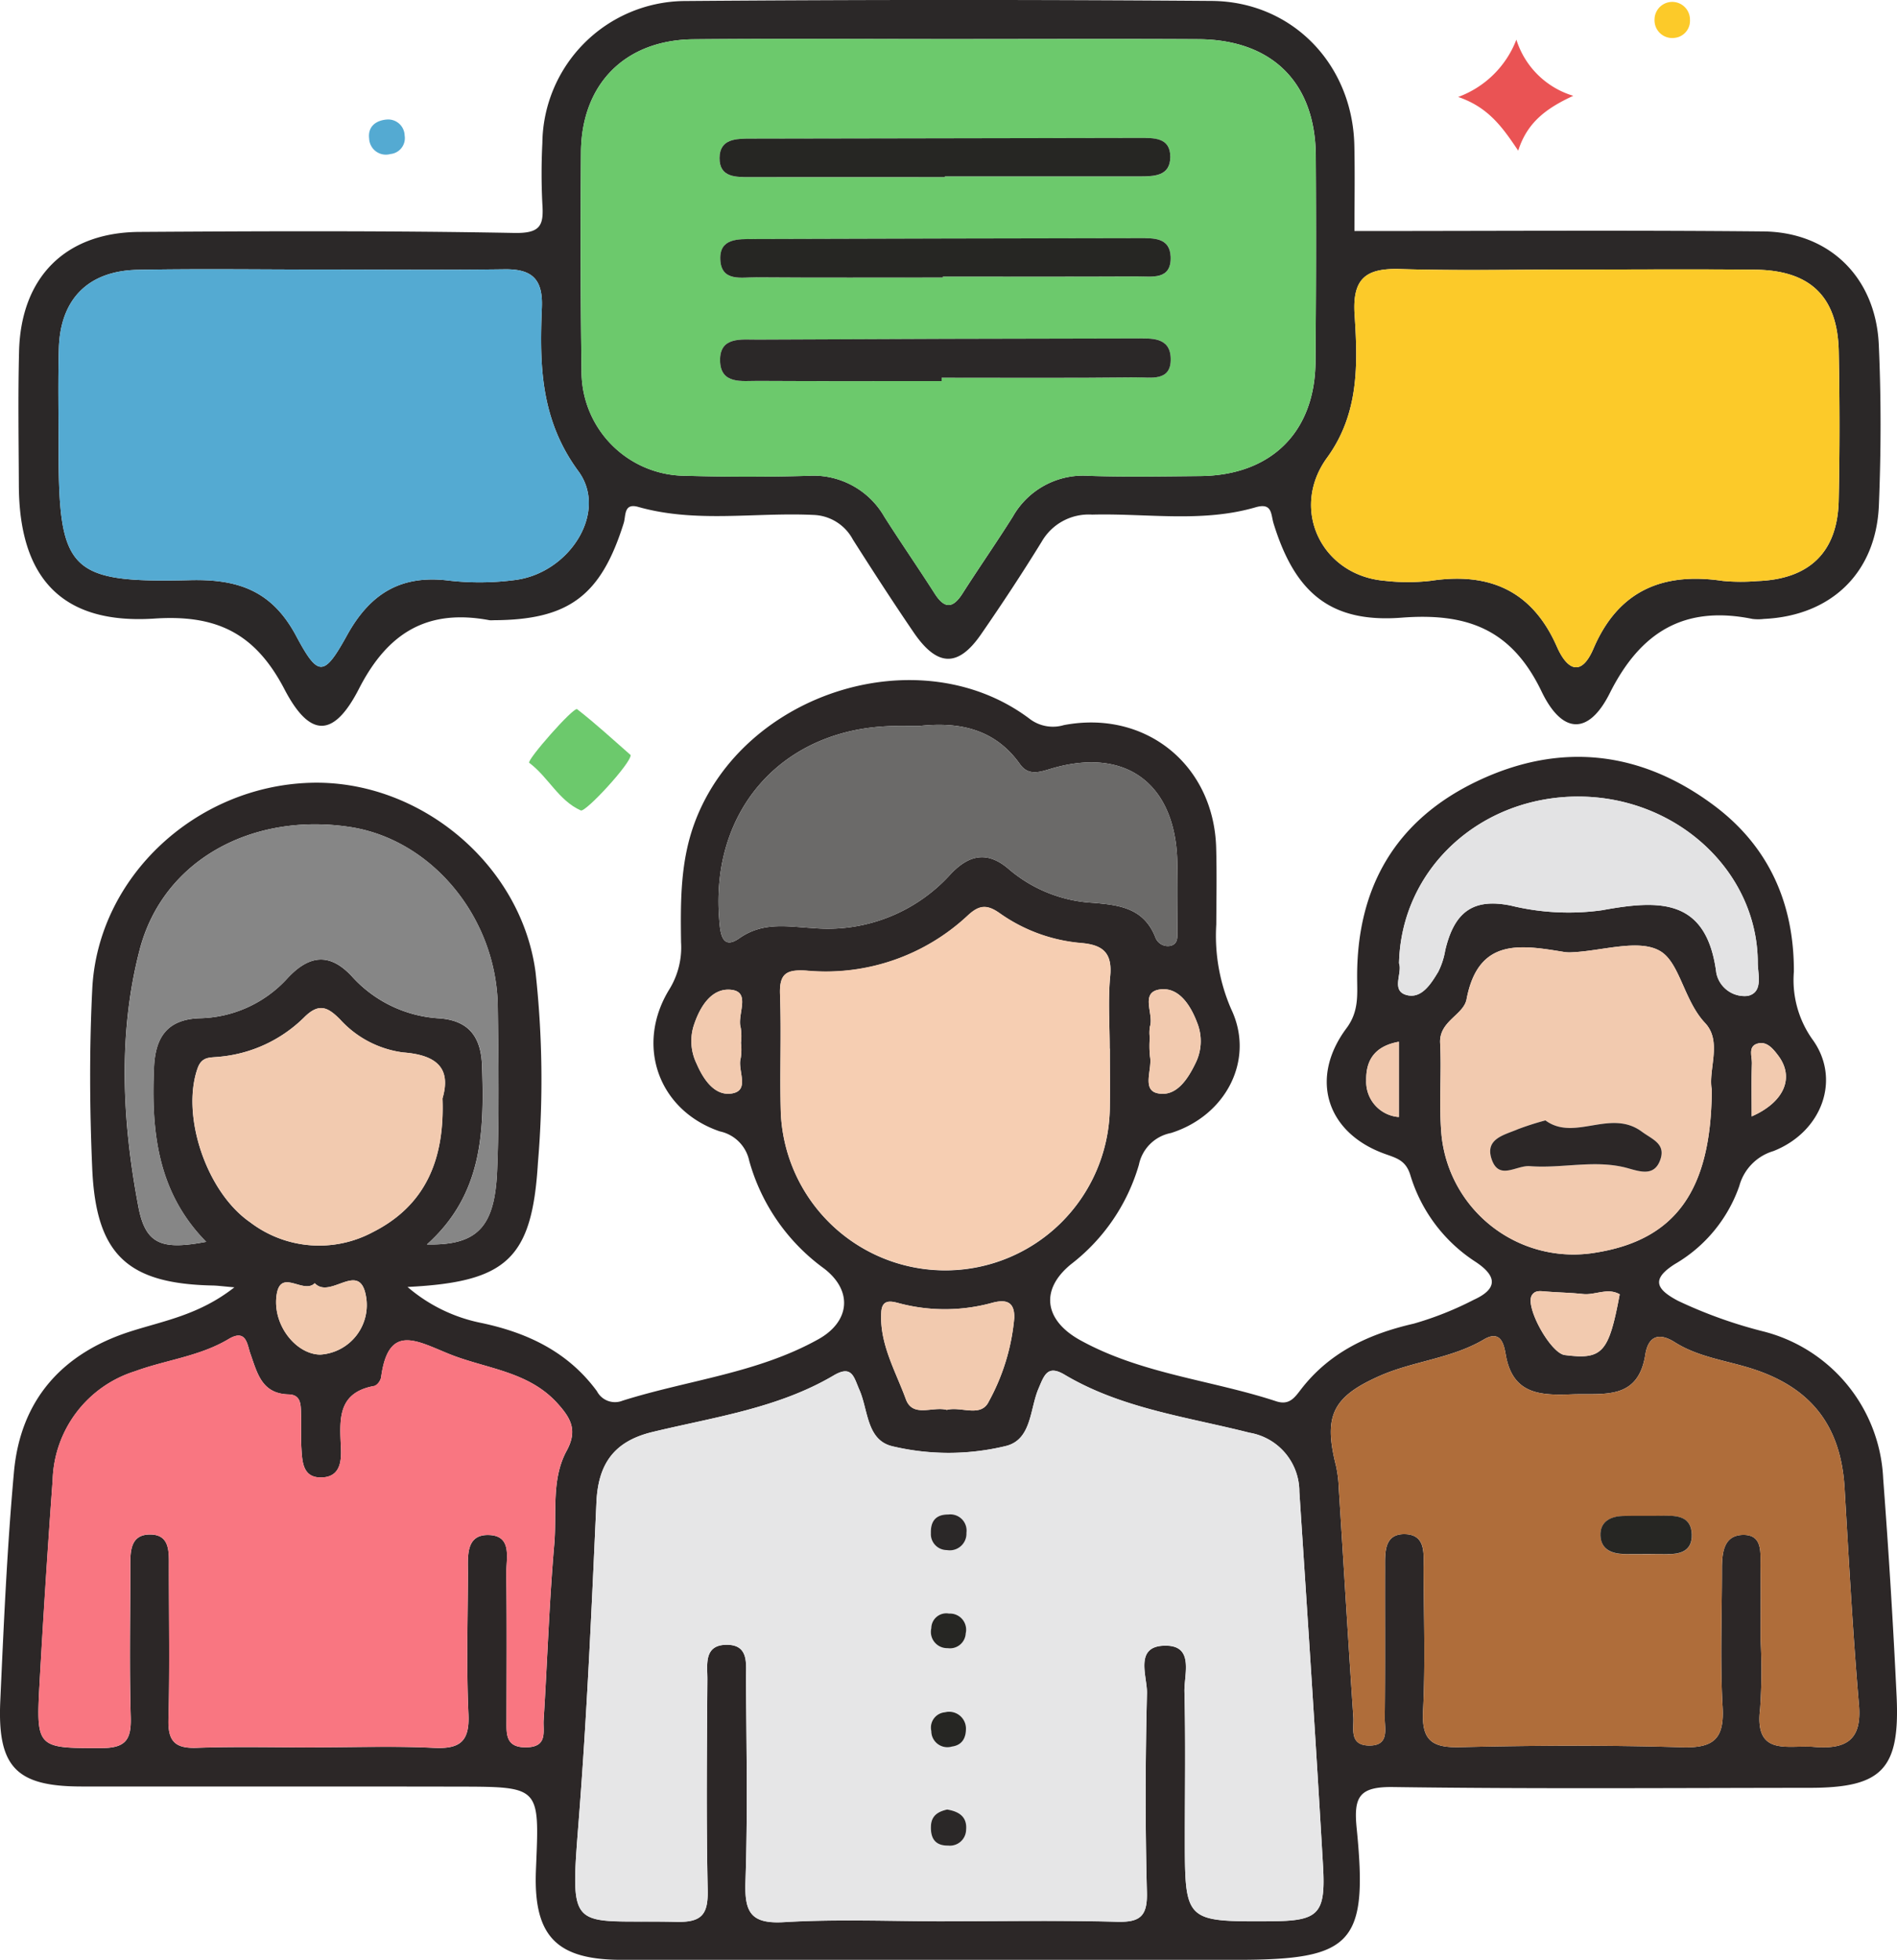 <svg id="Grupo_1018355" data-name="Grupo 1018355" xmlns="http://www.w3.org/2000/svg" xmlns:xlink="http://www.w3.org/1999/xlink" width="184.409" height="190.438" viewBox="0 0 184.409 190.438">
  <defs>
    <clipPath id="clip-path">
      <rect id="Rectángulo_351320" data-name="Rectángulo 351320" width="184.409" height="190.438" fill="none"/>
    </clipPath>
  </defs>
  <g id="Grupo_1018354" data-name="Grupo 1018354" clip-path="url(#clip-path)">
    <path id="Trazado_721588" data-name="Trazado 721588" d="M22.779,147.82c-1.168-.1-1.633-.167-2.1-.176-8.28-.172-11.349-2.992-11.714-11.37-.253-5.812-.286-11.655.005-17.464.545-10.851,10.043-19.673,21.188-20.016,10.6-.326,20.49,7.885,21.9,18.378a95.554,95.554,0,0,1,.234,18.554c-.566,9.34-3.037,11.578-12.675,12.059a15.707,15.707,0,0,0,7.189,3.5c4.52.957,8.43,2.831,11.222,6.628a1.976,1.976,0,0,0,2.484.925c6.343-2.005,13.1-2.659,19.044-5.974,3.055-1.7,3.394-4.69.548-6.875a19.328,19.328,0,0,1-7.272-10.466,3.705,3.705,0,0,0-2.859-2.857c-6.013-2.048-8.247-8.439-4.874-13.854a7.768,7.768,0,0,0,1.106-4.532c-.053-3.963-.082-7.9,1.365-11.718,4.773-12.6,21.859-17.944,32.473-10.021a3.724,3.724,0,0,0,3.376.647c7.942-1.51,14.586,3.861,14.806,11.939.068,2.476.022,4.956.01,7.433a17.845,17.845,0,0,0,1.446,8.219c2.336,4.88-.467,10.356-5.853,12.047a3.944,3.944,0,0,0-3.114,3.084,18.809,18.809,0,0,1-6.582,9.652c-3.078,2.495-2.595,5.477.871,7.392,5.964,3.294,12.736,3.863,19.054,5.939,1.27.417,1.792-.351,2.4-1.141,2.789-3.622,6.6-5.4,10.969-6.4a31.735,31.735,0,0,0,5.831-2.315c2.3-1.042,2.332-2.264.208-3.677a15.287,15.287,0,0,1-6.36-8.43c-.451-1.5-1.4-1.676-2.586-2.114-5.6-2.066-7.232-7.338-3.63-12.167,1.217-1.63,1.047-3.231,1.039-4.906-.044-8.784,3.74-15.32,11.66-19.1,8.072-3.851,15.928-2.971,23.078,2.389,5.3,3.975,7.744,9.515,7.718,16.12a9.951,9.951,0,0,0,1.775,6.536c2.854,3.865.988,9.02-3.763,10.893a4.866,4.866,0,0,0-3.317,3.394,14.16,14.16,0,0,1-6.262,7.584c-2.319,1.473-1.841,2.44.307,3.574a45.077,45.077,0,0,0,8.351,2.988A15.469,15.469,0,0,1,183.065,166.4q.8,10.56,1.305,21.14c.342,7.115-1.421,8.912-8.439,8.916-13.505.01-27.012.112-40.514-.076-3.281-.045-3.842.94-3.535,3.995,1.127,11.235-.4,12.794-11.628,12.794q-29.922,0-59.843,0c-6.3,0-8.526-2.3-8.319-8.527.008-.248.019-.495.029-.743.313-7.516.313-7.544-7.424-7.56-12.265-.025-24.53,0-36.795-.013-6.312-.007-8.163-1.882-7.875-8.293.334-7.424.659-14.856,1.328-22.254.632-7,4.669-11.539,11.323-13.669,3.259-1.043,6.692-1.61,10.1-4.285m69.062,61.6c5.576,0,11.154-.1,16.726.051,2.251.062,2.986-.522,2.924-2.871-.169-6.439-.153-12.887.006-19.326.041-1.673-1.316-4.675,1.872-4.633,2.731.036,1.731,2.813,1.772,4.481.116,4.706.041,9.416.041,14.124,0,8.212,0,8.212,8.252,8.174,4.745-.022,5.452-.634,5.177-5.4-.7-12.116-1.5-24.226-2.3-36.336a5.81,5.81,0,0,0-4.853-5.735c-6.088-1.545-12.423-2.344-17.964-5.635-1.676-1-1.986.052-2.545,1.362-.843,1.973-.656,4.924-3.144,5.558a23.6,23.6,0,0,1-11.036.036c-2.543-.584-2.361-3.528-3.229-5.491-.531-1.2-.695-2.454-2.49-1.4-5.433,3.2-11.634,4.051-17.619,5.5-3.743.9-5.282,3.095-5.451,6.833-.464,10.269-.914,20.545-1.713,30.791-.886,11.383-.865,9.745,9.487,9.977,2.509.057,3.092-.756,3.041-3.124-.147-6.812-.074-13.629-.031-20.443.009-1.4-.374-3.337,1.855-3.359s1.888,1.908,1.9,3.317c.042,6.566.173,13.139-.05,19.7-.1,2.967.5,4.131,3.765,3.935,5.185-.31,10.4-.083,15.607-.083m79.309-27.359a54.566,54.566,0,0,1-.046,6.686c-.586,4.7,2.69,3.514,5.218,3.72,3.032.248,4.691-.556,4.391-4.067-.6-7.023-.984-14.065-1.4-21.1-.359-6.047-3.271-9.805-9.158-11.632-2.473-.767-5.1-1.1-7.343-2.518-1.595-1.01-2.592-.549-2.868,1.2-.707,4.482-4.062,3.745-7.134,3.86-3.047.114-5.75.028-6.431-3.83-.164-.932-.438-2.5-2.13-1.5-3.146,1.859-6.852,2.093-10.128,3.54-4.608,2.037-5.469,3.9-4.248,8.724a12.059,12.059,0,0,1,.272,2.2c.472,7.407.912,14.815,1.415,22.22.075,1.1-.441,2.748,1.528,2.773,2.005.027,1.514-1.6,1.526-2.721.052-4.832.017-9.665.029-14.5,0-1.492-.126-3.377,1.951-3.319s1.787,2,1.794,3.447c.022,4.585.177,9.178-.052,13.751-.144,2.875.9,3.569,3.615,3.5,7.183-.172,14.377-.205,21.557.01,3.089.093,4.126-.813,3.948-3.935-.254-4.446-.06-8.918-.064-13.379,0-1.563.15-3.306,2.077-3.322s1.652,1.8,1.67,3.122c.034,2.354.01,4.709.012,7.063M30.641,192.522c3.839,0,7.684-.14,11.512.05,2.531.125,3.51-.579,3.387-3.266-.208-4.572-.065-9.16-.052-13.74,0-1.6-.224-3.72,2-3.676,2.371.046,1.707,2.307,1.728,3.787.068,4.7.03,9.41.024,14.114,0,1.4-.154,2.787,1.979,2.729,2.045-.057,1.56-1.545,1.63-2.656.358-5.682.537-11.378,1.031-17.048.265-3.054-.316-6.319,1.208-9.115,1.084-1.987.394-3.164-.856-4.561-2.859-3.2-7-3.387-10.618-4.861-3.192-1.3-5.862-2.923-6.562,2.272-.043.317-.382.8-.648.851-3.7.662-3.365,3.383-3.258,6.089.049,1.231-.082,2.686-1.744,2.8-1.952.13-2.019-1.444-2.1-2.822-.067-1.111-.006-2.229-.038-3.342-.025-.861.024-1.874-1.208-1.9-2.617-.066-3.04-2.062-3.715-3.951-.313-.876-.378-2.464-2.12-1.423-2.807,1.679-6.079,2.022-9.083,3.122a11.419,11.419,0,0,0-8.017,10.558q-.724,10-1.287,20.006c-.333,6.066-.15,6.069,6.032,6.056,2.391-.005,2.906-.847,2.844-3.025-.138-4.825-.039-9.657-.044-14.485,0-1.525-.06-3.306,2.027-3.241,1.845.057,1.728,1.746,1.727,3.127,0,4.953.092,9.908-.042,14.857-.057,2.127.658,2.815,2.755,2.741,3.833-.135,7.675-.039,11.513-.038m77.244-67.9h-.014c0-2.35-.173-4.716.049-7.045.218-2.293-.743-3.043-2.848-3.217a16.022,16.022,0,0,1-7.912-2.908c-1.234-.863-1.987-.792-3.109.258a20.209,20.209,0,0,1-15.679,5.334c-1.958-.122-2.621.312-2.548,2.319.138,3.829-.034,7.668.076,11.5a16,16,0,0,0,31.98-.3c.033-1.979.005-3.958.005-5.936M89.33,93.275c-1.3,0-1.8,0-2.294,0-10.8.112-17.988,8.011-17.122,18.784.1,1.283.241,3.045,1.955,1.842,2.347-1.646,4.753-1.118,7.143-.993a16.077,16.077,0,0,0,13.344-5.177c1.819-1.966,3.65-2.368,5.773-.494a13.742,13.742,0,0,0,8.142,3.22c2.626.218,4.909.539,6.032,3.319a1.29,1.29,0,0,0,1.475.858c.792-.185.668-.936.673-1.519.02-2.226.048-4.455-.007-6.68-.185-7.465-4.877-11.063-11.957-9.1-1.249.346-2.438.917-3.343-.361-2.682-3.78-6.535-4.047-9.815-3.7m77.075,35.338c-.374-1.958,1.05-4.67-.659-6.482-2.031-2.156-2.443-5.79-4.3-6.946-2.05-1.277-5.656-.054-8.584.077a3.623,3.623,0,0,1-.741-.016c-4.239-.689-8.407-1.463-9.556,4.584-.292,1.537-2.678,2.118-2.569,4.251.152,2.961-.129,5.951.129,8.9a12.892,12.892,0,0,0,14.948,11.476c7.781-1.225,11.285-6.026,11.329-15.841m-124.9,15.04c4.9.1,6.6-1.679,6.824-7.165.218-5.311.133-10.64.063-15.959-.115-8.628-6.4-16.216-14.341-17.437-9.457-1.454-18.192,3.154-20.474,11.936-2.121,8.16-1.7,16.686-.117,24.982.7,3.656,2.271,4.2,6.584,3.386-4.758-4.839-5.345-10.759-5.068-16.959.132-2.948,1.31-4.653,4.421-4.767a11.845,11.845,0,0,0,8.547-3.878c2.086-2.254,4.106-2.538,6.289-.165a12.392,12.392,0,0,0,8.485,4.054c2.87.216,4.052,1.809,4.147,4.636.209,6.285.106,12.439-5.36,17.336m1.512-14.2c.823-2.8-.412-4.2-3.813-4.456a10,10,0,0,1-6.136-3.2c-1.229-1.241-2.089-1.645-3.554-.156a13.435,13.435,0,0,1-8.255,3.781c-.811.094-1.63-.065-2.045,1.1-1.623,4.557.819,12.015,5.1,14.973a11.061,11.061,0,0,0,11.912.97c5.113-2.575,7.014-7.02,6.787-13.011M136,116.334c.354.949-.83,2.68.757,3.089,1.441.372,2.358-1.1,3.056-2.264a7.356,7.356,0,0,0,.679-2.089c.873-3.7,2.682-5.092,6.366-4.347a23.694,23.694,0,0,0,8.851.458c5.549-1.01,10.2-1.248,11.137,6.1a2.8,2.8,0,0,0,3.068,2.219c1.517-.359.966-2.091.962-3.221-.026-8.887-7.878-16.126-17.419-16.146-9.582-.02-17.252,7.04-17.456,16.2m-43.96,43.4c1.371-.38,3.32.794,4.089-.834a20.625,20.625,0,0,0,2.467-8.088c.054-1.656-.86-1.832-2.154-1.483a17.328,17.328,0,0,1-8.805.1c-.775-.19-1.875-.629-1.966.781-.2,3.08,1.38,5.726,2.385,8.475.674,1.845,2.633.667,3.984,1.047M30.6,147.42c-1.138,1.135-3.422-1.617-3.733,1.328-.3,2.85,1.969,5.587,4.265,5.61a4.82,4.82,0,0,0,4.432-5.75c-.64-3.4-3.464.414-4.964-1.188m81.175-23.852a9.861,9.861,0,0,0,.019,1.829c.236,1.234-.817,3.228.728,3.564,1.805.394,2.944-1.35,3.714-2.957a4.793,4.793,0,0,0,.136-3.91c-.639-1.691-1.762-3.423-3.536-3.228-2.083.228-.644,2.377-1.046,3.607a3.7,3.7,0,0,0-.016,1.095M157.454,148.5c-1.183-.68-2.388.106-3.583-.029-1.22-.136-2.453-.141-3.676-.249-.5-.045-.989-.115-1.287.38-.675,1.12,1.822,5.621,3.2,5.8,3.668.471,4.282-.2,5.344-5.9M72.029,124.069a5.235,5.235,0,0,0-.022-1.474c-.387-1.263,1.042-3.478-.932-3.686-1.918-.2-3.068,1.667-3.668,3.582a5.01,5.01,0,0,0,.312,3.6c.653,1.52,1.756,3.168,3.43,2.891,1.807-.3.507-2.265.859-3.438a5.319,5.319,0,0,0,.022-1.474m63.954-.112c-2.481.448-3.207,1.939-3.173,3.765a3.433,3.433,0,0,0,3.173,3.55Zm34.3,7.253c3.2-1.406,4.172-3.8,2.575-5.915-.5-.665-1.147-1.472-2.088-1.135-.845.3-.446,1.246-.468,1.9-.056,1.676-.019,3.357-.019,5.147" transform="translate(0 -22.728)" fill="#2c2727"/>
    <path id="Trazado_721589" data-name="Trazado 721589" d="M132.282,22.451c13.485,0,26.616-.089,39.746.038,6.445.063,10.933,4.489,11.226,11,.234,5.2.221,10.416.009,15.612-.268,6.569-4.645,10.739-11.178,11.042a4.6,4.6,0,0,1-1.113,0c-6.581-1.338-10.866,1.223-13.872,7.219-2.034,4.059-4.607,4.036-6.631-.176-2.906-6.045-7.226-7.655-13.6-7.166-6.945.533-10.381-2.451-12.448-9.151-.275-.891-.106-2.052-1.746-1.574-5.224,1.521-10.59.571-15.89.711a5.267,5.267,0,0,0-4.9,2.621c-1.88,3.055-3.857,6.055-5.9,9.007-2.235,3.237-4.264,3.172-6.558-.19-2.023-2.964-3.972-5.98-5.9-9.009a4.516,4.516,0,0,0-3.874-2.4c-5.667-.265-11.395.811-17-.778-1.423-.4-1.18.854-1.408,1.58-2.216,7.07-5.354,9.41-12.676,9.431a2.06,2.06,0,0,1-.371,0c-5.987-1.126-9.87,1.162-12.684,6.654-2.455,4.793-4.77,4.794-7.238.07C25.466,61.6,21.762,59.7,15.647,60.107c-9.018.6-13.168-3.937-13.2-12.958-.018-4.338-.088-8.678.021-13.013.182-7.209,4.51-11.556,11.7-11.6,12.145-.077,24.293-.125,36.435.1,2.541.048,2.881-.714,2.736-2.807a58.264,58.264,0,0,1,0-5.946A13.948,13.948,0,0,1,67.085.1q25.654-.2,51.309-.01c7.834.054,13.7,6.15,13.877,14.026.064,2.827.01,5.658.01,8.337M92.944,3.8c-8.3,0-16.608-.06-24.911.019C61.381,3.88,57.138,8.162,57.093,14.8c-.048,7.064-.05,14.129.057,21.191a10.132,10.132,0,0,0,10.087,10.24q5.944.172,11.9.008a7.947,7.947,0,0,1,7.452,3.982c1.595,2.508,3.289,4.953,4.889,7.458.952,1.493,1.76,1.473,2.705-.007,1.6-2.505,3.3-4.944,4.884-7.46a7.858,7.858,0,0,1,7.446-3.971c3.59.117,7.188.051,10.782.018,6.878-.065,11.137-4.251,11.2-11.073q.088-10.038.029-20.077c-.049-7.093-4.257-11.257-11.407-11.3C109.055,3.764,101,3.8,92.944,3.8M153.8,26.192c-5.694,0-11.391.126-17.08-.048-3.307-.1-4.659.892-4.423,4.447.318,4.787.442,9.6-2.676,13.885-3.645,5.011-.526,11.456,5.624,11.962a19.471,19.471,0,0,0,4.45,0c5.694-.856,9.872.949,12.271,6.412.949,2.159,2.327,3.04,3.555.17,2.418-5.651,6.755-7.436,12.564-6.572a18.721,18.721,0,0,0,3.338.016c5.078-.169,7.823-2.8,7.933-7.813.106-4.825.1-9.655.006-14.481-.1-5.325-2.739-7.9-8.11-7.962-5.816-.063-11.635-.014-17.452-.016m-121.958,0c-5.942,0-11.887-.086-17.827.027-4.839.093-7.546,2.854-7.679,7.651-.089,3.216-.024,6.437-.025,9.656,0,11.971.967,13.138,12.809,12.849,4.723-.115,7.966,1.077,10.283,5.417,2.147,4.02,2.7,4,4.946-.06,2.265-4.1,5.287-5.906,9.95-5.31a26.225,26.225,0,0,0,6.3-.051c5.342-.621,9.18-6.595,6.238-10.588-3.679-4.994-3.782-10.318-3.547-15.879.118-2.793-.96-3.771-3.622-3.737-5.941.078-11.884.025-17.827.024" transform="translate(-0.615 0)" fill="#2b2828"/>
    <path id="Trazado_721590" data-name="Trazado 721590" d="M78.994,97.07c.08.755-4.381,5.588-4.841,5.383-2.167-.965-3.168-3.256-5.014-4.627-.294-.219,4.32-5.473,4.657-5.211,1.848,1.436,3.571,3.034,5.2,4.455" transform="translate(-17.691 -23.7)" fill="#6cc96c"/>
    <path id="Trazado_721591" data-name="Trazado 721591" d="M201.693,10.634c-2.67,1.231-4.485,2.611-5.353,5.33-1.474-2.182-2.836-4.2-5.836-5.218a9.6,9.6,0,0,0,5.658-5.571,8.292,8.292,0,0,0,5.531,5.459" transform="translate(-48.754 -1.324)" fill="#ea5354"/>
    <path id="Trazado_721592" data-name="Trazado 721592" d="M51.672,17.161a1.548,1.548,0,0,1-1.382,1.8,1.627,1.627,0,0,1-2.068-1.495c-.155-1.235.74-1.793,1.758-1.86a1.6,1.6,0,0,1,1.692,1.552" transform="translate(-12.337 -3.994)" fill="#54aad2"/>
    <path id="Trazado_721593" data-name="Trazado 721593" d="M218.058,3.738a1.723,1.723,0,0,1-1.9-1.8,1.722,1.722,0,1,1,3.444.039,1.668,1.668,0,0,1-1.54,1.759" transform="translate(-55.319 -0.051)" fill="#fcca29"/>
    <path id="Trazado_721594" data-name="Trazado 721594" d="M111.073,232.5c-5.2,0-10.421-.227-15.607.083-3.261.195-3.865-.969-3.764-3.935.223-6.56.092-13.132.05-19.7-.009-1.409.339-3.338-1.9-3.316s-1.845,1.956-1.854,3.358c-.044,6.815-.116,13.632.031,20.443.051,2.369-.533,3.181-3.042,3.124-10.352-.232-10.373,1.406-9.486-9.977.8-10.247,1.247-20.522,1.712-30.792.17-3.738,1.708-5.929,5.452-6.833,5.985-1.444,12.185-2.291,17.619-5.5,1.795-1.059,1.958.194,2.49,1.4.868,1.962.686,4.906,3.229,5.49a23.588,23.588,0,0,0,11.037-.035c2.487-.635,2.3-3.586,3.143-5.558.56-1.31.869-2.357,2.545-1.362,5.54,3.29,11.876,4.089,17.964,5.635a5.809,5.809,0,0,1,4.853,5.735c.793,12.11,1.6,24.22,2.3,36.336.274,4.768-.433,5.38-5.177,5.4-8.253.037-8.253.037-8.253-8.175,0-4.708.076-9.419-.04-14.124-.041-1.667.958-4.444-1.772-4.48-3.188-.042-1.831,2.959-1.871,4.632-.16,6.439-.176,12.887-.007,19.326.061,2.35-.673,2.934-2.925,2.872-5.571-.154-11.15-.051-16.726-.051m.337-39.525c-1.22-.011-1.727.661-1.7,1.807a1.556,1.556,0,0,0,1.559,1.648,1.621,1.621,0,0,0,1.9-1.676,1.575,1.575,0,0,0-1.768-1.779m-.113,28.667c-.779.174-1.525.523-1.569,1.6-.046,1.144.36,1.921,1.665,1.9a1.574,1.574,0,0,0,1.754-1.511c.118-1.213-.591-1.788-1.849-1.991m.054-15.682a1.531,1.531,0,0,0,1.758-1.437,1.569,1.569,0,0,0-1.616-1.923,1.458,1.458,0,0,0-1.729,1.42,1.579,1.579,0,0,0,1.586,1.939m1.781,7.747a1.634,1.634,0,0,0-2.038-1.514,1.492,1.492,0,0,0-1.33,1.819,1.564,1.564,0,0,0,2.005,1.51c1-.138,1.382-.848,1.363-1.815" transform="translate(-19.233 -45.81)" fill="#e6e6e7"/>
    <path id="Trazado_721595" data-name="Trazado 721595" d="M215.646,203.99c0-2.354.023-4.709-.011-7.063-.019-1.325.25-3.138-1.67-3.121s-2.078,1.76-2.077,3.322c0,4.461-.19,8.933.064,13.379.178,3.122-.859,4.028-3.948,3.935-7.18-.216-14.375-.182-21.557-.01-2.716.065-3.76-.63-3.615-3.5.23-4.573.074-9.166.052-13.751-.007-1.452.3-3.389-1.794-3.447s-1.947,1.827-1.951,3.32c-.012,4.832.023,9.665-.029,14.5-.012,1.118.479,2.748-1.526,2.721-1.969-.025-1.452-1.67-1.528-2.773-.5-7.4-.943-14.813-1.415-22.22a12.133,12.133,0,0,0-.271-2.2c-1.222-4.821-.361-6.688,4.247-8.724,3.276-1.447,6.982-1.68,10.128-3.54,1.692-1,1.965.566,2.13,1.5.682,3.857,3.384,3.943,6.432,3.829,3.072-.115,6.427.622,7.133-3.86.276-1.749,1.274-2.21,2.868-1.2,2.24,1.417,4.869,1.751,7.343,2.518,5.886,1.827,8.8,5.585,9.157,11.633.418,7.038.8,14.079,1.4,21.1.3,3.511-1.359,4.315-4.391,4.067-2.528-.206-5.8.982-5.218-3.72a54.272,54.272,0,0,0,.045-6.686m-11.391-8.32c.735,0,1.471-.013,2.206,0,1.359.028,2.548-.26,2.5-1.926s-1.311-1.826-2.63-1.8c-1.348.022-2.7-.012-4.045.023-1.237.033-2.256.538-2.2,1.906s1.115,1.771,2.338,1.79c.613.01,1.225,0,1.839.01" transform="translate(-44.496 -44.655)" fill="#af6d3a"/>
    <path id="Trazado_721596" data-name="Trazado 721596" d="M31.924,214.429c-3.839,0-7.68-.1-11.514.038-2.1.074-2.812-.613-2.755-2.741.133-4.949.039-9.9.042-14.856,0-1.381.119-3.07-1.726-3.127-2.087-.065-2.028,1.716-2.027,3.241,0,4.829-.1,9.66.044,14.485.063,2.179-.453,3.02-2.844,3.025-6.183.013-6.366.011-6.032-6.056q.55-10.008,1.287-20.006a11.419,11.419,0,0,1,8.017-10.558c3-1.1,6.276-1.444,9.083-3.122,1.741-1.042,1.807.547,2.12,1.423.675,1.889,1.1,3.884,3.715,3.951,1.232.031,1.183,1.043,1.208,1.9.032,1.113-.029,2.231.038,3.342.083,1.379.15,2.952,2.1,2.822,1.662-.11,1.793-1.566,1.744-2.8-.108-2.705-.44-5.426,3.258-6.089a1.178,1.178,0,0,0,.647-.851c.7-5.2,3.371-3.572,6.563-2.272,3.618,1.474,7.759,1.665,10.617,4.861,1.25,1.4,1.941,2.574.857,4.562-1.524,2.8-.943,6.061-1.208,9.114-.493,5.67-.672,11.366-1.03,17.048-.07,1.112.414,2.6-1.631,2.656-2.132.058-1.98-1.333-1.978-2.729.006-4.7.043-9.41-.024-14.114-.022-1.48.643-3.74-1.728-3.787-2.224-.044-1.995,2.078-2,3.676-.013,4.581-.157,9.169.052,13.741.122,2.686-.856,3.391-3.387,3.265-3.829-.19-7.674-.049-11.512-.05" transform="translate(-1.283 -44.635)" fill="#f97681"/>
    <path id="Trazado_721597" data-name="Trazado 721597" d="M133.963,132.2c0,1.979.028,3.958-.005,5.936a16,16,0,0,1-31.98.3c-.11-3.831.062-7.671-.076-11.5-.073-2.007.589-2.441,2.548-2.319a20.209,20.209,0,0,0,15.679-5.334c1.121-1.05,1.875-1.121,3.109-.258a16.022,16.022,0,0,0,7.912,2.908c2.106.175,3.066.924,2.848,3.217-.222,2.329-.049,4.7-.049,7.045Z" transform="translate(-26.078 -30.31)" fill="#f6ceb2"/>
    <path id="Trazado_721598" data-name="Trazado 721598" d="M113.353,94.772c3.28-.346,7.133-.08,9.814,3.7.906,1.277,2.094.707,3.343.36,7.081-1.964,11.774,1.633,11.957,9.1.055,2.226.028,4.454.007,6.681-.005.583.119,1.333-.673,1.519a1.288,1.288,0,0,1-1.474-.858c-1.123-2.78-3.406-3.1-6.033-3.318a13.74,13.74,0,0,1-8.142-3.221c-2.124-1.874-3.956-1.472-5.773.494a16.078,16.078,0,0,1-13.345,5.177c-2.389-.124-4.8-.652-7.142.993-1.715,1.2-1.853-.56-1.956-1.842-.865-10.774,6.325-18.672,17.123-18.784.495-.005.99,0,2.294,0" transform="translate(-24.022 -24.226)" fill="#6b6a69"/>
    <path id="Trazado_721599" data-name="Trazado 721599" d="M214.556,137.486c-.044,9.814-3.549,14.615-11.33,15.841a12.892,12.892,0,0,1-14.948-11.476c-.258-2.947.023-5.937-.129-8.9-.11-2.133,2.276-2.714,2.569-4.251,1.149-6.046,5.317-5.273,9.556-4.584a3.622,3.622,0,0,0,.741.016c2.928-.13,6.535-1.353,8.584-.077,1.856,1.156,2.266,4.79,4.3,6.946,1.708,1.813.284,4.525.659,6.482m-16.173,2.988a27.608,27.608,0,0,0-2.652.846c-1.308.568-3.258.911-2.579,2.921.71,2.1,2.394.577,3.711.679,3.2.248,6.428-.682,9.583.214,1.269.36,2.554.747,3.107-.853.53-1.534-.765-1.95-1.807-2.717-3.056-2.249-6.542.992-9.364-1.089" transform="translate(-48.151 -31.601)" fill="#f2caaf"/>
    <path id="Trazado_721600" data-name="Trazado 721600" d="M45.681,148.474c5.465-4.9,5.567-11.05,5.358-17.336-.093-2.827-1.276-4.421-4.146-4.636a12.391,12.391,0,0,1-8.485-4.054c-2.183-2.373-4.2-2.089-6.289.165a11.843,11.843,0,0,1-8.546,3.878c-3.112.114-4.29,1.819-4.421,4.767-.278,6.2.31,12.12,5.068,16.959-4.314.818-5.889.27-6.586-3.386-1.579-8.3-2-16.822.118-24.982,2.282-8.782,11.017-13.39,20.473-11.936,7.936,1.22,14.226,8.809,14.341,17.437.071,5.319.156,10.648-.062,15.96-.225,5.485-1.926,7.265-6.822,7.164" transform="translate(-4.172 -27.55)" fill="#868686"/>
    <path id="Trazado_721601" data-name="Trazado 721601" d="M49.454,140.415c.227,5.992-1.675,10.436-6.787,13.011a11.06,11.06,0,0,1-11.911-.97c-4.284-2.958-6.727-10.416-5.1-14.973.414-1.164,1.234-1.005,2.044-1.1a13.433,13.433,0,0,0,8.255-3.781c1.466-1.49,2.325-1.086,3.554.156a10,10,0,0,0,6.137,3.2c3.4.256,4.636,1.655,3.813,4.456" transform="translate(-6.436 -33.691)" fill="#f2caaf"/>
    <path id="Trazado_721602" data-name="Trazado 721602" d="M182.745,120.229c.2-9.159,7.874-16.219,17.456-16.2,9.541.019,17.394,7.259,17.42,16.146,0,1.13.554,2.862-.963,3.221a2.8,2.8,0,0,1-3.068-2.219c-.935-7.349-5.588-7.111-11.137-6.1a23.694,23.694,0,0,1-8.851-.458c-3.685-.745-5.494.644-6.366,4.347a7.343,7.343,0,0,1-.679,2.088c-.7,1.165-1.615,2.637-3.056,2.265-1.586-.409-.4-2.14-.757-3.089" transform="translate(-46.744 -26.623)" fill="#e3e3e4"/>
    <path id="Trazado_721603" data-name="Trazado 721603" d="M121.5,180.494c-1.351-.379-3.31.8-3.985-1.047-1-2.749-2.583-5.395-2.384-8.475.091-1.41,1.191-.972,1.966-.781a17.328,17.328,0,0,0,8.805-.1c1.294-.349,2.208-.173,2.154,1.483a20.625,20.625,0,0,1-2.467,8.088c-.769,1.628-2.718.454-4.089.834" transform="translate(-29.461 -43.491)" fill="#f2caaf"/>
    <path id="Trazado_721604" data-name="Trazado 721604" d="M39.826,167.484c1.5,1.6,4.324-2.217,4.964,1.188a4.82,4.82,0,0,1-4.432,5.75c-2.3-.023-4.566-2.76-4.265-5.61.311-2.945,2.6-.193,3.733-1.328" transform="translate(-9.23 -42.792)" fill="#f2caaf"/>
    <path id="Trazado_721605" data-name="Trazado 721605" d="M150.175,133.9a3.7,3.7,0,0,1,.016-1.095c.4-1.231-1.036-3.379,1.046-3.607,1.774-.194,2.9,1.538,3.536,3.229a4.79,4.79,0,0,1-.136,3.91c-.77,1.607-1.909,3.35-3.714,2.956-1.545-.336-.493-2.33-.728-3.563a9.869,9.869,0,0,1-.019-1.83" transform="translate(-38.404 -33.061)" fill="#f2caaf"/>
    <path id="Trazado_721606" data-name="Trazado 721606" d="M208.63,168.92c-1.062,5.7-1.676,6.37-5.345,5.9-1.38-.177-3.877-4.678-3.2-5.8.3-.494.785-.424,1.287-.379,1.223.108,2.457.112,3.676.249,1.195.135,2.4-.651,3.583.029" transform="translate(-51.176 -43.151)" fill="#f2caaf"/>
    <path id="Trazado_721607" data-name="Trazado 721607" d="M95.142,134.417a5.32,5.32,0,0,1-.022,1.474c-.351,1.173.948,3.139-.859,3.438-1.675.278-2.777-1.371-3.43-2.891a5.007,5.007,0,0,1-.312-3.6c.6-1.915,1.75-3.785,3.668-3.582,1.974.208.545,2.423.932,3.686a5.235,5.235,0,0,1,.022,1.474" transform="translate(-23.113 -33.076)" fill="#f2caaf"/>
    <path id="Trazado_721608" data-name="Trazado 721608" d="M181.661,136.045v7.316a3.434,3.434,0,0,1-3.173-3.551c-.034-1.826.692-3.316,3.173-3.765" transform="translate(-45.678 -34.817)" fill="#f2caaf"/>
    <path id="Trazado_721609" data-name="Trazado 721609" d="M228.83,143.341c0-1.79-.037-3.47.019-5.147.022-.658-.376-1.6.468-1.9.941-.336,1.584.47,2.088,1.135,1.6,2.111.621,4.509-2.575,5.915" transform="translate(-58.548 -34.859)" fill="#f2caaf"/>
    <path id="Trazado_721610" data-name="Trazado 721610" d="M111.742,5.1c8.056,0,16.112-.034,24.167.01,7.151.039,11.359,4.2,11.407,11.3q.069,10.038-.028,20.077c-.06,6.822-4.319,11.008-11.2,11.073-3.593.033-7.191.1-10.781-.018a7.86,7.86,0,0,0-7.446,3.971c-1.581,2.516-3.285,4.956-4.885,7.461-.945,1.48-1.752,1.5-2.705.007-1.6-2.505-3.293-4.95-4.889-7.459a7.949,7.949,0,0,0-7.452-3.982q-5.943.169-11.9-.008a10.131,10.131,0,0,1-10.086-10.24c-.107-7.062-.1-14.128-.058-21.191C75.936,9.461,80.18,5.178,86.831,5.115c8.3-.078,16.607-.019,24.911-.019m-.792,33.23V38c6.318,0,12.636.041,18.952-.033,1.345-.016,3.39.464,3.317-1.852-.066-2.092-1.9-1.93-3.38-1.928q-18.4.035-36.808.115c-1.554.007-3.658-.323-3.618,2.04.039,2.339,2.142,1.961,3.691,1.97,5.949.036,11.9.014,17.847.014m.122-10.063v-.086c6.3,0,12.609.019,18.914-.014,1.412-.007,3.313.38,3.229-1.917-.069-1.894-1.7-1.806-3.073-1.8q-18.728.031-37.457.086c-1.481.005-3.343-.113-3.247,2.008.1,2.176,2.072,1.7,3.462,1.708,6.058.044,12.115.019,18.173.019m.193-9.756v-.07q9.456,0,18.911,0c1.393,0,2.99.011,3-1.879.013-1.929-1.607-1.856-2.988-1.854q-18.911.029-37.824.068c-1.4,0-2.992,0-3.006,1.88-.014,1.921,1.609,1.854,2.992,1.855q9.456.008,18.911,0" transform="translate(-19.414 -1.299)" fill="#6cc96c"/>
    <path id="Trazado_721611" data-name="Trazado 721611" d="M197.019,35.182c5.817,0,11.635-.048,17.452.015,5.372.058,8.011,2.637,8.11,7.962.089,4.825.1,9.656-.006,14.481-.11,5.017-2.856,7.643-7.933,7.813a18.728,18.728,0,0,1-3.339-.016c-5.808-.863-10.146.921-12.563,6.572-1.228,2.87-2.607,1.989-3.555-.17-2.4-5.464-6.578-7.268-12.271-6.412a19.513,19.513,0,0,1-4.45,0c-6.151-.506-9.27-6.951-5.624-11.962,3.118-4.287,2.995-9.1,2.676-13.885-.236-3.554,1.116-4.548,4.423-4.447,5.688.173,11.386.048,17.08.048" transform="translate(-43.835 -8.99)" fill="#fcca29"/>
    <path id="Trazado_721612" data-name="Trazado 721612" d="M33.176,35.19c5.943,0,11.886.054,17.827-.024,2.662-.035,3.74.944,3.622,3.736-.235,5.561-.132,10.885,3.547,15.879,2.942,3.994-.9,9.967-6.238,10.588a26.264,26.264,0,0,1-6.3.052c-4.662-.6-7.685,1.211-9.95,5.31-2.243,4.058-2.8,4.08-4.946.059-2.317-4.339-5.56-5.532-10.283-5.417-11.842.289-12.809-.878-12.809-12.849,0-3.218-.065-6.439.025-9.656.133-4.8,2.839-7.558,7.679-7.651,5.941-.114,11.885-.027,17.827-.027" transform="translate(-1.951 -8.998)" fill="#54aad2"/>
    <path id="Trazado_721613" data-name="Trazado 721613" d="M123.3,197.787a1.576,1.576,0,0,1,1.769,1.779,1.621,1.621,0,0,1-1.9,1.676,1.555,1.555,0,0,1-1.558-1.648c-.033-1.146.475-1.819,1.694-1.807" transform="translate(-31.121 -50.618)" fill="#2b2828"/>
    <path id="Trazado_721614" data-name="Trazado 721614" d="M123.19,236.314c1.257.2,1.966.779,1.848,1.991a1.573,1.573,0,0,1-1.753,1.511c-1.3.016-1.711-.76-1.664-1.9.043-1.074.789-1.423,1.569-1.6" transform="translate(-31.124 -60.478)" fill="#2b2828"/>
    <path id="Trazado_721615" data-name="Trazado 721615" d="M123.253,214.081a1.58,1.58,0,0,1-1.588-1.939,1.459,1.459,0,0,1,1.73-1.42,1.569,1.569,0,0,1,1.616,1.922,1.531,1.531,0,0,1-1.758,1.437" transform="translate(-31.133 -53.927)" fill="#262623"/>
    <path id="Trazado_721616" data-name="Trazado 721616" d="M125.033,225.125c.019.963-.36,1.673-1.363,1.81a1.563,1.563,0,0,1-2.005-1.51,1.491,1.491,0,0,1,1.33-1.819,1.634,1.634,0,0,1,2.038,1.518" transform="translate(-31.133 -57.219)" fill="#262623"/>
    <path id="Trazado_721617" data-name="Trazado 721617" d="M213.27,201.669c-.613,0-1.225,0-1.839-.005-1.223-.019-2.287-.432-2.338-1.79s.968-1.873,2.2-1.906c1.348-.035,2.7,0,4.045-.023,1.319-.022,2.577.132,2.63,1.8s-1.138,1.955-2.5,1.926c-.735-.016-1.471,0-2.206-.007" transform="translate(-53.511 -50.658)" fill="#262623"/>
    <path id="Trazado_721618" data-name="Trazado 721618" d="M200.057,146.319c2.822,2.081,6.308-1.159,9.364,1.089,1.042.766,2.336,1.183,1.807,2.717-.554,1.6-1.838,1.214-3.107.853-3.155-.9-6.379.034-9.583-.214-1.317-.1-3,1.424-3.711-.679-.679-2.011,1.271-2.353,2.579-2.921a27.608,27.608,0,0,1,2.652-.846" transform="translate(-49.824 -37.446)" fill="#2c2727"/>
    <path id="Trazado_721619" data-name="Trazado 721619" d="M115.611,48.337c-5.949,0-11.9.022-17.846-.014-1.548-.01-3.653.369-3.691-1.97-.039-2.363,2.065-2.033,3.618-2.04q18.4-.093,36.809-.115c1.477,0,3.314-.164,3.38,1.928.074,2.316-1.972,1.836-3.317,1.852-6.316.073-12.634.033-18.952.033,0,.109,0,.218,0,.327" transform="translate(-24.075 -11.31)" fill="#2b2828"/>
    <path id="Trazado_721620" data-name="Trazado 721620" d="M115.741,34.923c-6.058,0-12.115.025-18.172-.019-1.391-.01-3.365.467-3.463-1.708-.1-2.121,1.766-2,3.247-2.008q18.728-.059,37.457-.086c1.372,0,3-.091,3.073,1.8.084,2.3-1.817,1.91-3.229,1.917-6.3.032-12.609.014-18.914.014v.086" transform="translate(-24.083 -7.959)" fill="#262623"/>
    <path id="Trazado_721621" data-name="Trazado 721621" d="M115.909,21.817q-9.456,0-18.912,0c-1.383,0-3.006.066-2.992-1.855.014-1.877,1.607-1.877,3.006-1.88q18.913-.037,37.824-.068c1.381,0,3-.074,2.988,1.854-.013,1.89-1.61,1.877-3,1.879q-9.456.009-18.911,0Z" transform="translate(-24.058 -4.609)" fill="#262623"/>
  </g>
</svg>
